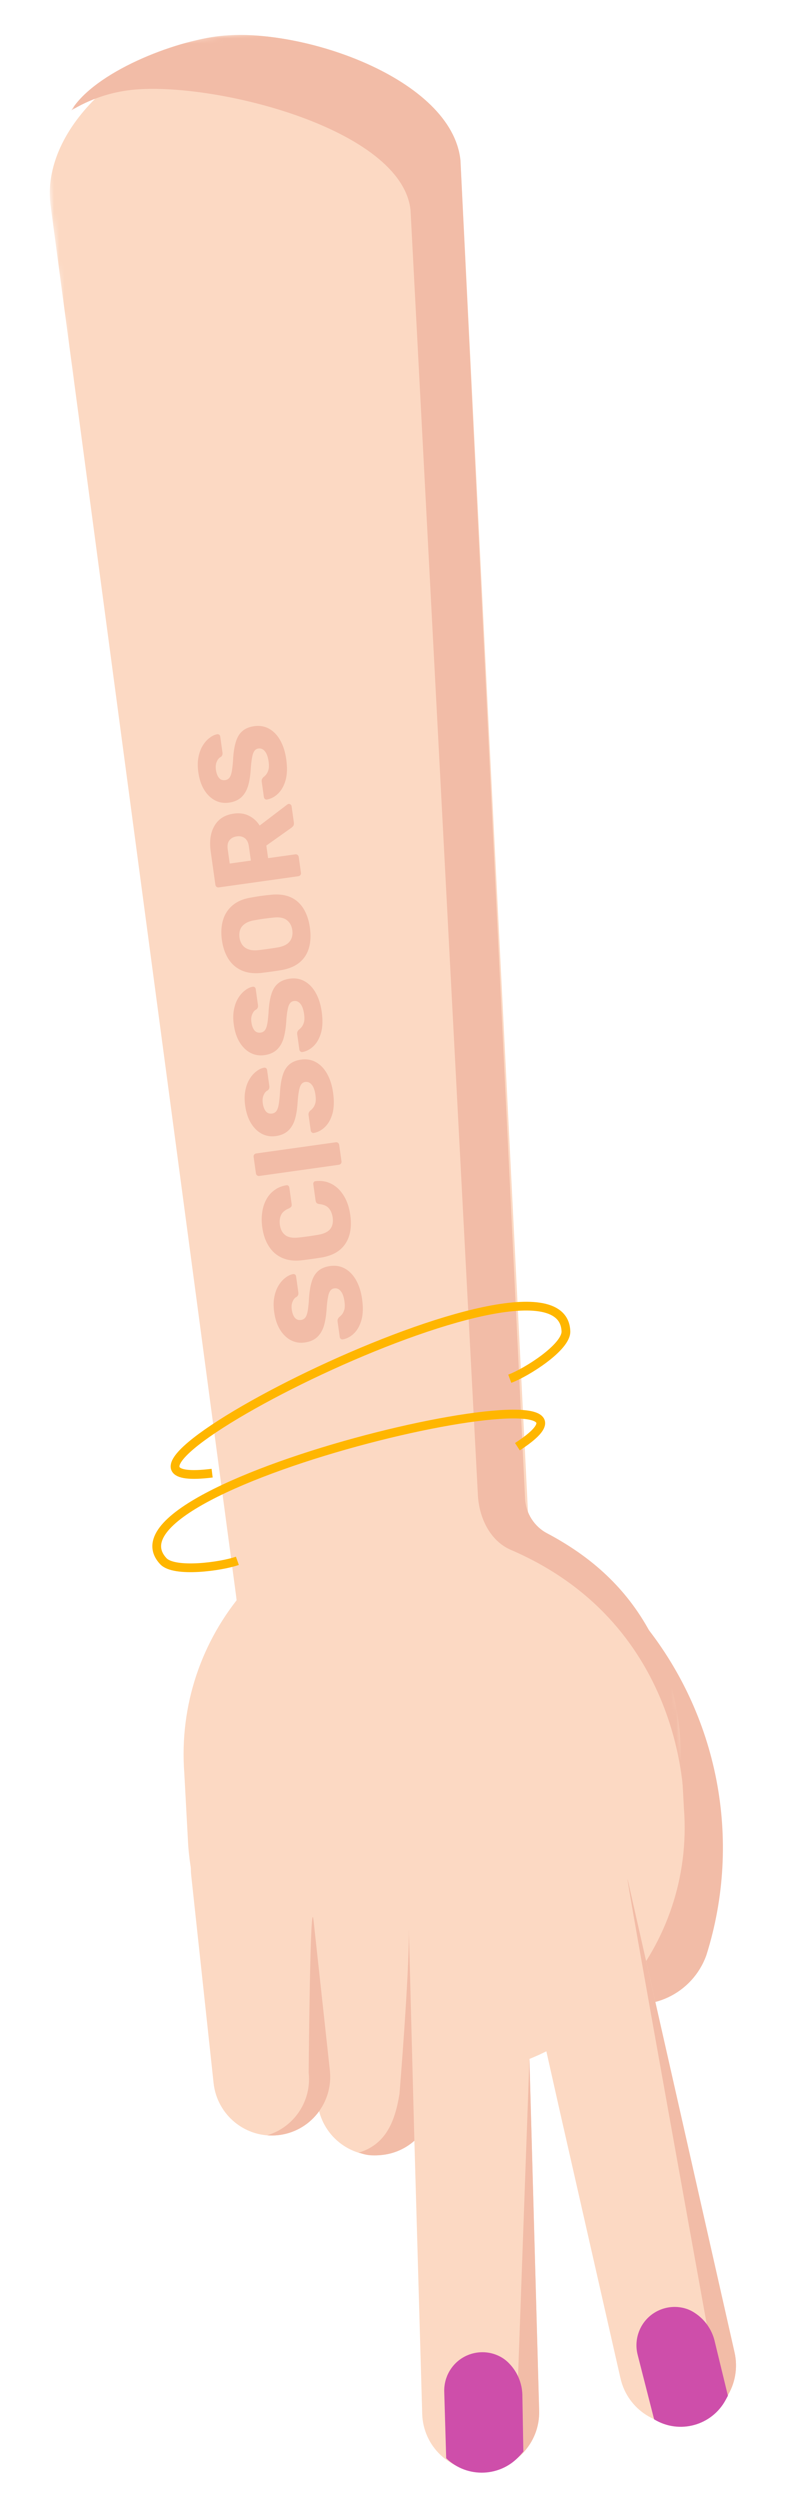 <svg width="154" height="486" viewBox="0 0 154 486" fill="none" xmlns="http://www.w3.org/2000/svg">
<path fill-rule="evenodd" clip-rule="evenodd" d="M124.749 315.118L124.267 314.534C118.72 308.806 109.605 308.677 103.91 314.246C98.214 319.814 98.098 328.97 103.643 334.696L117.776 349.284L110.256 370.299C107.566 377.811 111.453 386.099 118.936 388.808C126.419 391.516 134.664 387.621 137.352 380.107C144.415 357.711 139.668 333.233 124.749 315.118Z" fill="#F2BCA7"/>
<path fill-rule="evenodd" clip-rule="evenodd" d="M80.375 292.702C53.759 294.704 33.818 318.002 35.838 344.745L36.601 358.875C38.623 385.617 61.833 405.67 88.452 403.665C115.068 401.663 135.008 378.365 132.989 351.622L132.223 337.495C130.204 310.75 106.99 290.698 80.375 292.702Z" fill="#FCD9C3"/>
<mask id="mask0_19_4369" style="mask-type:luminance" maskUnits="userSpaceOnUse" x="6" y="2" width="116" height="338">
<path fill-rule="evenodd" clip-rule="evenodd" d="M121.102 331.512L41.351 339.895L6.76 10.784L86.511 2.401L121.102 331.512Z" fill="white"/>
</mask>
<g mask="url(#mask0_19_4369)">
<path fill-rule="evenodd" clip-rule="evenodd" d="M103.183 304.31L89.535 31.169C87.865 15.282 58.796 5.314 42.982 6.976C27.168 8.638 8.114 23.665 9.784 39.551L45.916 310.329C47.586 326.218 61.759 337.75 77.573 336.088C93.387 334.425 104.853 320.199 103.183 304.31Z" fill="#FCD9C3"/>
</g>
<mask id="mask1_19_4369" style="mask-type:luminance" maskUnits="userSpaceOnUse" x="12" y="1" width="122" height="360">
<path fill-rule="evenodd" clip-rule="evenodd" d="M133.944 351.522L49.486 360.399L12.675 10.162L97.133 1.285L133.944 351.522Z" fill="white"/>
</mask>
<g mask="url(#mask1_19_4369)">
<path d="M70.407 252.547C70.629 254.132 70.592 255.478 70.296 256.586C69.983 257.697 69.5 258.572 68.847 259.213C68.194 259.855 67.458 260.249 66.638 260.396C66.511 260.414 66.394 260.382 66.285 260.3C66.159 260.205 66.086 260.086 66.066 259.944L65.645 256.949C65.614 256.727 65.63 256.555 65.694 256.433C65.755 256.295 65.842 256.17 65.956 256.057C66.176 255.897 66.381 255.69 66.572 255.437C66.76 255.169 66.9 254.842 66.991 254.457C67.064 254.059 67.062 253.583 66.984 253.028C66.855 252.11 66.616 251.44 66.266 251.021C65.914 250.586 65.492 250.403 65.001 250.472C64.653 250.521 64.385 250.687 64.199 250.972C63.997 251.259 63.849 251.7 63.755 252.295C63.642 252.876 63.557 253.647 63.498 254.609C63.414 255.849 63.234 256.924 62.958 257.836C62.664 258.733 62.224 259.45 61.636 259.984C61.033 260.522 60.24 260.859 59.258 260.997C58.292 261.133 57.39 260.985 56.554 260.553C55.715 260.106 55.013 259.421 54.447 258.498C53.882 257.576 53.504 256.442 53.315 255.095C53.161 254.002 53.169 253.023 53.339 252.159C53.506 251.279 53.787 250.521 54.182 249.884C54.577 249.246 55.024 248.747 55.523 248.386C56.003 248.012 56.496 247.781 57.001 247.694C57.127 247.676 57.253 247.707 57.377 247.787C57.486 247.868 57.55 247.98 57.57 248.123L58.011 251.26C58.035 251.434 58.025 251.589 57.979 251.725C57.934 251.861 57.846 251.986 57.717 252.101C57.382 252.245 57.116 252.541 56.921 252.989C56.707 253.423 56.646 253.964 56.737 254.614C56.835 255.311 57.039 255.84 57.348 256.2C57.639 256.547 58.038 256.685 58.545 256.614C58.862 256.569 59.125 256.427 59.334 256.188C59.54 255.933 59.696 255.547 59.801 255.032C59.904 254.5 59.989 253.785 60.057 252.887C60.124 251.407 60.301 250.195 60.588 249.25C60.859 248.307 61.291 247.584 61.883 247.081C62.459 246.58 63.23 246.261 64.196 246.125C65.274 245.974 66.252 246.151 67.131 246.658C67.992 247.151 68.704 247.907 69.268 248.927C69.831 249.946 70.211 251.153 70.407 252.547ZM68.108 236.194C68.32 237.699 68.256 239.025 67.916 240.171C67.574 241.302 66.97 242.235 66.104 242.97C65.236 243.69 64.101 244.181 62.7 244.443C62.052 244.55 61.356 244.656 60.611 244.76C59.867 244.865 59.153 244.957 58.469 245.037C57.082 245.168 55.87 244.998 54.835 244.53C53.784 244.064 52.937 243.326 52.295 242.318C51.636 241.312 51.203 240.072 50.996 238.599C50.849 237.553 50.848 236.567 50.993 235.642C51.122 234.719 51.393 233.889 51.806 233.153C52.204 232.418 52.734 231.819 53.395 231.354C54.039 230.876 54.804 230.566 55.689 230.426C55.829 230.39 55.955 230.421 56.065 230.518C56.174 230.6 56.238 230.712 56.258 230.855L56.709 234.063C56.738 234.269 56.72 234.433 56.657 234.555C56.577 234.68 56.424 234.798 56.198 234.911C55.389 235.251 54.87 235.695 54.64 236.244C54.392 236.78 54.32 237.412 54.422 238.141C54.545 239.013 54.887 239.667 55.45 240.105C55.996 240.546 56.835 240.71 57.967 240.6C59.273 240.465 60.604 240.278 61.959 240.039C63.078 239.833 63.847 239.442 64.267 238.866C64.671 238.292 64.812 237.57 64.689 236.698C64.587 235.97 64.341 235.374 63.953 234.911C63.565 234.449 62.945 234.173 62.092 234.082C61.845 234.052 61.675 233.988 61.58 233.888C61.467 233.774 61.396 233.615 61.367 233.409L60.916 230.2C60.896 230.058 60.927 229.932 61.009 229.824C61.088 229.699 61.2 229.635 61.345 229.631C62.235 229.522 63.062 229.608 63.829 229.888C64.577 230.154 65.252 230.585 65.852 231.179C66.437 231.775 66.926 232.498 67.32 233.348C67.699 234.199 67.961 235.148 68.108 236.194ZM66.4 225.766C66.425 225.941 66.389 226.091 66.294 226.217C66.199 226.344 66.064 226.419 65.89 226.444L50.442 228.615C50.267 228.639 50.117 228.604 49.99 228.509C49.864 228.413 49.788 228.279 49.764 228.104L49.316 224.92C49.292 224.745 49.327 224.595 49.423 224.468C49.518 224.342 49.653 224.266 49.827 224.242L65.275 222.071C65.449 222.046 65.6 222.082 65.726 222.177C65.853 222.272 65.928 222.407 65.953 222.582L66.4 225.766ZM64.767 212.418C64.99 214.003 64.953 215.349 64.656 216.457C64.343 217.567 63.861 218.443 63.207 219.084C62.554 219.725 61.818 220.12 60.998 220.267C60.872 220.285 60.754 220.253 60.646 220.171C60.519 220.076 60.446 219.957 60.426 219.815L60.005 216.82C59.974 216.598 59.99 216.426 60.054 216.304C60.115 216.166 60.203 216.041 60.316 215.928C60.536 215.768 60.741 215.561 60.932 215.308C61.12 215.039 61.26 214.713 61.351 214.328C61.425 213.93 61.422 213.454 61.344 212.899C61.215 211.98 60.976 211.311 60.626 210.892C60.274 210.457 59.852 210.274 59.361 210.343C59.013 210.392 58.745 210.558 58.559 210.843C58.357 211.13 58.209 211.571 58.115 212.166C58.003 212.747 57.917 213.518 57.858 214.48C57.774 215.72 57.594 216.795 57.318 217.707C57.024 218.604 56.584 219.32 55.996 219.855C55.393 220.393 54.601 220.73 53.618 220.868C52.652 221.004 51.751 220.856 50.914 220.424C50.076 219.977 49.374 219.292 48.808 218.369C48.242 217.447 47.864 216.313 47.675 214.966C47.521 213.873 47.529 212.894 47.699 212.03C47.866 211.15 48.147 210.392 48.542 209.755C48.937 209.117 49.384 208.618 49.883 208.257C50.363 207.883 50.856 207.652 51.361 207.565C51.488 207.547 51.613 207.578 51.737 207.657C51.846 207.739 51.91 207.851 51.93 207.994L52.371 211.131C52.395 211.305 52.385 211.46 52.339 211.596C52.294 211.732 52.206 211.857 52.077 211.972C51.742 212.116 51.477 212.412 51.281 212.86C51.067 213.294 51.006 213.835 51.097 214.485C51.195 215.182 51.399 215.711 51.708 216.071C51.999 216.418 52.398 216.556 52.905 216.485C53.222 216.44 53.485 216.298 53.694 216.059C53.9 215.804 54.056 215.418 54.161 214.903C54.264 214.371 54.35 213.656 54.417 212.758C54.484 211.278 54.661 210.066 54.948 209.121C55.22 208.178 55.651 207.455 56.243 206.952C56.819 206.45 57.59 206.132 58.557 205.996C59.634 205.845 60.612 206.022 61.491 206.529C62.352 207.022 63.065 207.778 63.628 208.798C64.191 209.817 64.571 211.024 64.767 212.418ZM62.555 196.682C62.778 198.267 62.741 199.613 62.444 200.721C62.132 201.832 61.649 202.707 60.996 203.348C60.343 203.989 59.606 204.384 58.787 204.531C58.66 204.549 58.543 204.517 58.434 204.435C58.308 204.34 58.234 204.221 58.214 204.079L57.794 201.084C57.762 200.862 57.779 200.69 57.842 200.568C57.904 200.43 57.991 200.305 58.104 200.192C58.324 200.032 58.529 199.825 58.72 199.572C58.909 199.303 59.048 198.977 59.14 198.592C59.213 198.194 59.211 197.718 59.133 197.163C59.004 196.244 58.764 195.575 58.414 195.156C58.062 194.721 57.641 194.538 57.15 194.607C56.801 194.656 56.534 194.822 56.348 195.107C56.146 195.394 55.998 195.835 55.903 196.43C55.791 197.011 55.706 197.782 55.647 198.744C55.563 199.984 55.383 201.059 55.107 201.971C54.813 202.868 54.372 203.584 53.785 204.119C53.182 204.657 52.389 204.994 51.407 205.132C50.44 205.268 49.539 205.12 48.703 204.688C47.864 204.241 47.162 203.556 46.596 202.633C46.03 201.711 45.653 200.577 45.464 199.23C45.31 198.137 45.318 197.158 45.487 196.294C45.654 195.414 45.935 194.656 46.331 194.019C46.726 193.381 47.173 192.882 47.671 192.521C48.152 192.147 48.645 191.916 49.149 191.829C49.276 191.811 49.402 191.842 49.526 191.921C49.634 192.003 49.699 192.115 49.719 192.258L50.16 195.395C50.184 195.569 50.173 195.724 50.128 195.86C50.082 195.996 49.995 196.121 49.866 196.236C49.531 196.38 49.265 196.676 49.069 197.124C48.856 197.558 48.795 198.099 48.886 198.749C48.984 199.446 49.187 199.975 49.497 200.335C49.788 200.682 50.187 200.82 50.694 200.749C51.011 200.704 51.273 200.562 51.482 200.323C51.689 200.068 51.845 199.682 51.95 199.167C52.053 198.635 52.138 197.92 52.206 197.022C52.273 195.542 52.45 194.33 52.737 193.385C53.008 192.442 53.44 191.719 54.032 191.216C54.607 190.715 55.379 190.396 56.345 190.26C57.422 190.109 58.401 190.286 59.28 190.793C60.141 191.286 60.853 192.042 61.416 193.062C61.98 194.081 62.359 195.288 62.555 196.682ZM60.26 180.352C60.465 181.81 60.406 183.111 60.082 184.255C59.758 185.399 59.163 186.339 58.297 187.075C57.415 187.813 56.258 188.315 54.825 188.581C54.145 188.692 53.465 188.796 52.784 188.892C52.103 188.988 51.412 189.077 50.713 189.159C49.278 189.296 48.035 189.131 46.984 188.665C45.915 188.185 45.059 187.441 44.416 186.433C43.774 185.424 43.351 184.199 43.148 182.757C42.948 181.331 43.018 180.045 43.357 178.899C43.695 177.736 44.312 176.777 45.207 176.021C46.087 175.267 47.236 174.767 48.655 174.519C49.348 174.389 50.035 174.276 50.716 174.18C51.398 174.085 52.081 174.005 52.767 173.941C54.218 173.802 55.469 173.965 56.52 174.431C57.555 174.9 58.386 175.639 59.013 176.65C59.64 177.66 60.055 178.895 60.26 180.352ZM56.838 180.833C56.72 179.994 56.371 179.348 55.79 178.896C55.207 178.429 54.359 178.257 53.246 178.381C52.544 178.448 51.884 178.524 51.266 178.611C50.648 178.698 50.009 178.804 49.348 178.929C48.608 179.066 48.026 179.293 47.602 179.611C47.16 179.915 46.858 180.297 46.696 180.756C46.535 181.215 46.493 181.722 46.571 182.276C46.647 182.815 46.825 183.283 47.107 183.679C47.389 184.076 47.786 184.368 48.297 184.554C48.792 184.743 49.414 184.801 50.163 184.728C50.831 184.65 51.474 184.568 52.091 184.481C52.709 184.395 53.366 184.294 54.061 184.18C55.163 183.977 55.931 183.578 56.365 182.984C56.798 182.39 56.956 181.673 56.838 180.833ZM58.517 169.669C58.541 169.843 58.505 169.994 58.41 170.12C58.315 170.247 58.18 170.322 58.006 170.347L42.558 172.518C42.383 172.542 42.233 172.507 42.106 172.412C41.98 172.316 41.904 172.181 41.88 172.007L40.971 165.543C40.684 163.499 40.934 161.824 41.719 160.518C42.487 159.198 43.735 158.417 45.462 158.174C46.587 158.016 47.576 158.16 48.431 158.605C49.283 159.035 49.969 159.665 50.49 160.497L55.875 156.395C55.964 156.335 56.048 156.299 56.127 156.287C56.254 156.27 56.38 156.308 56.507 156.404C56.615 156.485 56.679 156.598 56.699 156.74L57.14 159.877C57.183 160.178 57.142 160.41 57.02 160.573C56.882 160.738 56.753 160.861 56.636 160.942L51.788 164.386L52.132 166.834L57.408 166.093C57.582 166.068 57.733 166.103 57.859 166.199C57.986 166.294 58.061 166.429 58.086 166.603L58.517 169.669ZM48.781 167.305L48.393 164.548C48.289 163.803 48.028 163.275 47.613 162.961C47.195 162.632 46.669 162.512 46.035 162.601C45.417 162.688 44.944 162.941 44.615 163.358C44.284 163.76 44.172 164.35 44.282 165.126L44.669 167.883L48.781 167.305ZM55.656 147.595C55.879 149.179 55.842 150.525 55.545 151.633C55.233 152.744 54.75 153.619 54.097 154.26C53.444 154.902 52.708 155.296 51.888 155.443C51.761 155.461 51.644 155.429 51.535 155.348C51.409 155.252 51.336 155.133 51.316 154.991L50.895 151.996C50.864 151.774 50.88 151.602 50.943 151.48C51.005 151.342 51.092 151.217 51.206 151.104C51.425 150.944 51.631 150.737 51.821 150.484C52.01 150.216 52.15 149.889 52.241 149.504C52.314 149.106 52.312 148.63 52.234 148.076C52.105 147.157 51.865 146.487 51.516 146.068C51.164 145.633 50.742 145.45 50.251 145.519C49.902 145.568 49.635 145.734 49.449 146.019C49.247 146.306 49.099 146.747 49.005 147.342C48.892 147.923 48.807 148.695 48.748 149.656C48.664 150.896 48.484 151.971 48.208 152.883C47.914 153.78 47.473 154.497 46.886 155.032C46.283 155.569 45.49 155.906 44.508 156.044C43.541 156.18 42.64 156.032 41.804 155.6C40.965 155.153 40.263 154.468 39.697 153.546C39.132 152.623 38.754 151.489 38.565 150.142C38.411 149.049 38.419 148.07 38.588 147.206C38.755 146.326 39.037 145.568 39.432 144.931C39.827 144.293 40.274 143.794 40.773 143.434C41.253 143.059 41.746 142.828 42.251 142.741C42.377 142.723 42.503 142.754 42.627 142.834C42.736 142.915 42.8 143.027 42.82 143.17L43.261 146.307C43.285 146.481 43.275 146.636 43.229 146.772C43.184 146.908 43.096 147.033 42.967 147.148C42.632 147.292 42.366 147.588 42.171 148.036C41.957 148.47 41.896 149.011 41.987 149.661C42.085 150.358 42.289 150.887 42.598 151.248C42.889 151.594 43.288 151.732 43.795 151.661C44.112 151.616 44.375 151.474 44.583 151.235C44.79 150.98 44.946 150.594 45.051 150.079C45.154 149.547 45.239 148.832 45.307 147.934C45.374 146.455 45.551 145.242 45.838 144.297C46.109 143.354 46.541 142.631 47.133 142.128C47.709 141.627 48.48 141.308 49.446 141.172C50.524 141.021 51.502 141.199 52.381 141.705C53.242 142.198 53.954 142.954 54.517 143.974C55.081 144.993 55.461 146.2 55.656 147.595Z" fill="#F2BCA7"/>
<path fill-rule="evenodd" clip-rule="evenodd" d="M99.328 301.309C95.278 299.567 93.134 295.029 92.921 290.61L79.827 40.863C78.157 24.976 41.499 15.808 25.685 17.47C21.351 17.925 17.363 19.349 13.863 21.468C18.376 14.056 33.713 7.951 42.982 6.976C58.796 5.314 87.865 15.283 89.535 31.169L102.095 291.329C102.234 294.213 103.899 296.789 106.444 298.131C120.707 305.66 134.131 319.653 132.989 351.622C132.989 351.622 134.021 316.23 99.328 301.309Z" fill="#F2BCA7"/>
</g>
<path fill-rule="evenodd" clip-rule="evenodd" d="M122.099 365.621C120.704 359.482 114.626 355.628 108.508 357.007C102.382 358.391 98.535 364.503 99.917 370.658L108.886 410.596C108.888 410.605 120.648 462.368 120.65 462.376C122.045 468.517 128.123 472.372 134.241 470.992C140.368 469.609 144.213 463.497 142.832 457.342L122.106 365.65C122.104 365.642 122.101 365.632 122.099 365.621Z" fill="#FCD9C3"/>
<path fill-rule="evenodd" clip-rule="evenodd" d="M138.59 458.31C138.59 458.31 120.704 359.482 122.099 365.621C122.102 365.632 122.104 365.642 122.106 365.65L142.832 457.342C144.214 463.497 140.368 469.608 134.241 470.992C133.527 471.153 132.813 471.237 132.107 471.259C136.975 469.1 139.806 463.725 138.59 458.31Z" fill="#F2BCA7"/>
<path fill-rule="evenodd" clip-rule="evenodd" d="M84.372 406.402L84.369 406.372L80.018 365.982C79.341 359.708 73.731 355.169 67.487 355.84C61.253 356.513 56.744 362.128 57.401 368.387L57.405 368.419L61.755 408.807C62.432 415.081 68.042 419.623 74.286 418.949C80.52 418.277 85.03 412.663 84.372 406.402Z" fill="#FCD9C3"/>
<path fill-rule="evenodd" clip-rule="evenodd" d="M77.678 407.057C77.68 407.047 77.68 407.068 77.678 407.057C77.678 407.057 79.578 383.944 79.503 375.289L81.023 374.54L84.369 406.372L84.372 406.402C85.03 412.663 80.522 418.293 74.286 418.949C71.136 419.28 70.398 418.557 69.704 418.503C74.868 416.977 76.777 412.713 77.678 407.057Z" fill="#F2BCA7"/>
<path fill-rule="evenodd" clip-rule="evenodd" d="M102.241 374.682C102.06 368.389 96.843 363.422 90.573 363.58C84.295 363.74 79.338 368.983 79.503 375.29L80.575 416.21C80.575 416.219 82.097 469.281 82.097 469.29C82.278 475.585 87.495 480.552 93.764 480.394C100.043 480.233 104.999 474.99 104.834 468.684L102.242 374.711C102.242 374.703 102.241 374.692 102.241 374.682Z" fill="#FCD9C3"/>
<path fill-rule="evenodd" clip-rule="evenodd" d="M64.145 402.552L64.142 402.522L59.791 362.134C59.115 355.86 53.505 351.319 47.261 351.992C41.026 352.665 36.517 358.278 37.175 364.539L37.178 364.569L41.529 404.959C42.205 411.234 47.815 415.773 54.059 415.101C60.294 414.429 64.803 408.813 64.145 402.552Z" fill="#FCD9C3"/>
<path fill-rule="evenodd" clip-rule="evenodd" d="M60.023 402.985L60.02 402.955C60.02 402.955 60.302 367.155 60.978 373.429L64.142 402.522L64.145 402.552C64.803 408.813 60.294 414.429 54.059 415.101C53.343 415.179 52.636 415.18 51.941 415.123C57.105 413.597 60.609 408.552 60.023 402.985Z" fill="#F2BCA7"/>
<path fill-rule="evenodd" clip-rule="evenodd" d="M100.485 468.806C100.485 468.806 102.945 400.213 102.945 400.221L104.834 468.684C104.999 474.99 100.043 480.233 93.764 480.394C93.032 480.412 92.315 480.355 91.619 480.239C96.812 479.072 100.63 474.353 100.485 468.806Z" fill="#F2BCA7"/>
<path fill-rule="evenodd" clip-rule="evenodd" d="M127.19 470.342L123.997 457.832C123.64 456.462 123.678 455.019 124.107 453.671C125.393 449.631 129.697 447.583 133.52 448.87C134.222 449.106 134.872 449.475 135.472 449.911C137.29 451.231 138.554 453.183 139.02 455.386L141.538 465.758L141.12 466.537C138.42 471.577 132.066 473.312 127.19 470.342Z" fill="#CE4EAA"/>
<path fill-rule="evenodd" clip-rule="evenodd" d="M86.76 477.908L86.381 465.002C86.333 463.588 86.686 462.188 87.4 460.969C89.539 457.313 94.187 456.265 97.635 458.365C98.268 458.751 98.823 459.253 99.312 459.811C100.797 461.5 101.603 463.683 101.576 465.935L101.762 476.606L101.184 477.275C97.447 481.594 90.866 481.883 86.76 477.908Z" fill="#CE4EAA"/>
<path d="M100.607 281.249C128.609 263.082 17.393 288.175 31.762 303.512C33.898 305.792 42.983 304.559 46.158 303.437" stroke="#FFB600" stroke-width="1.701"/>
<path d="M41.249 286.397C6.37 290.742 109.269 237.982 110.04 258.814C110.155 261.911 102.369 266.837 99.124 268.038" stroke="#FFB600" stroke-width="1.701"/>
</svg>

